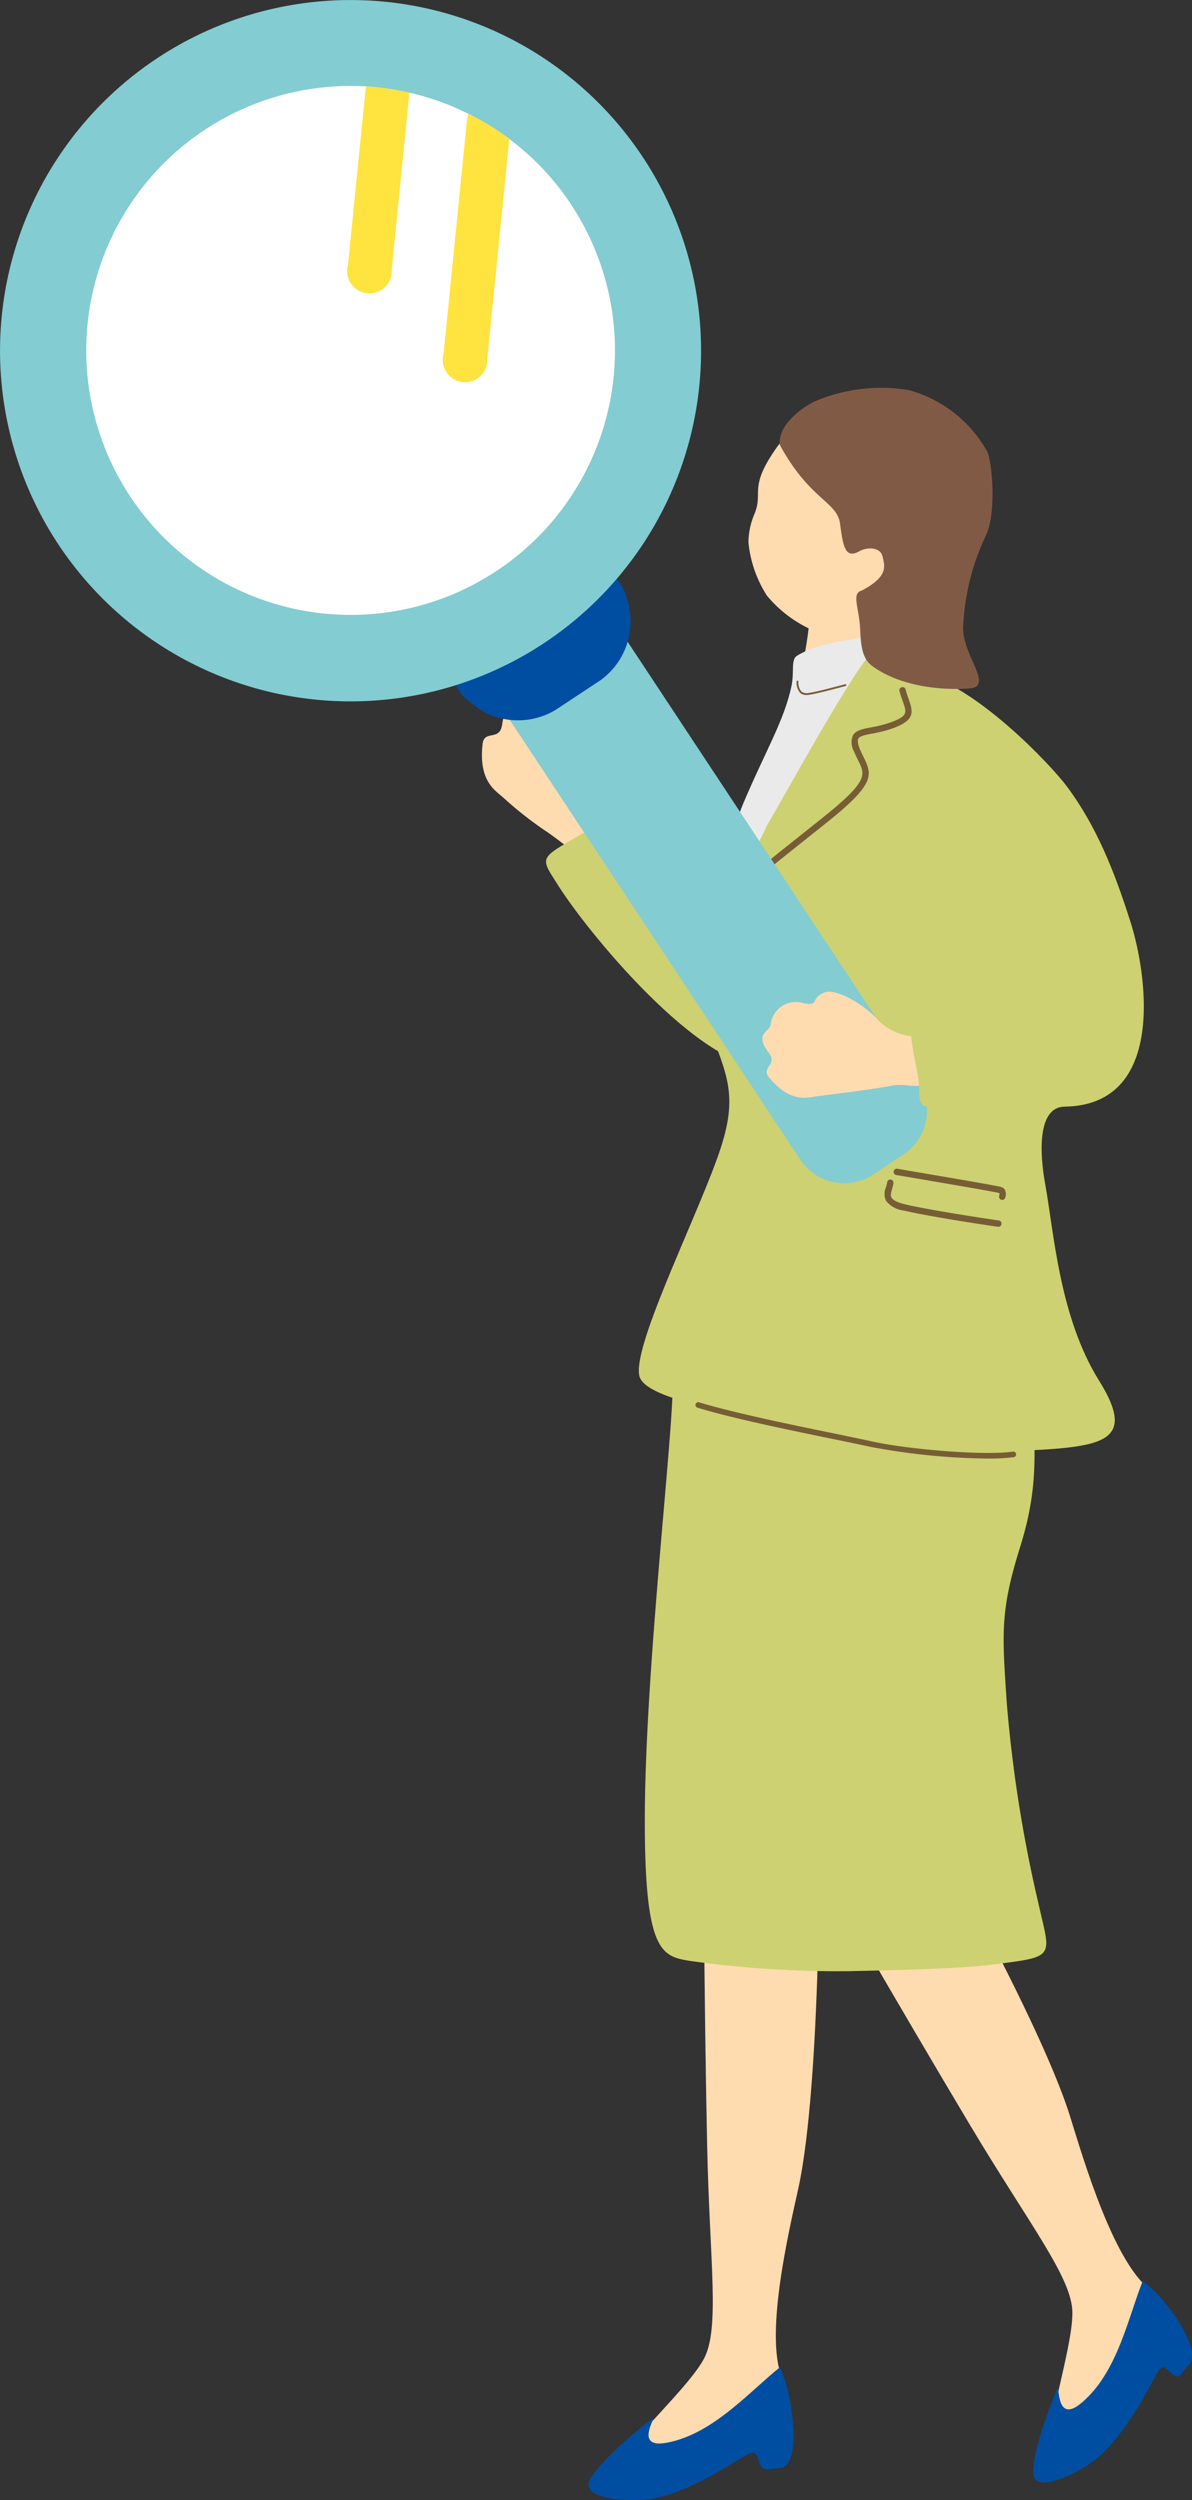 <svg xmlns="http://www.w3.org/2000/svg" viewBox="0 0 111.203 233.13">
  <rect x="0" y="0" width="111.203" height="233.13" fill="#333333" stroke="none"/>
  <g id="グループ_13851" data-name="グループ 13851" transform="translate(0 0)">
    <path id="パス_14104" data-name="パス 14104" d="M98.466,304.949c-1.98-3.784.472-14.053,1.35-18.056,2.128-9.715,2.11-34.867,1.766-36.384,0,0-10.662-.876-10.644,1.33.01,1.207.09,17.988.368,31.059.233,10.975,1.229,17.154-.341,19.975-1.752,3.149-8.567,8.956-7.25,9.722,3.488.929,15.994-3.1,14.752-7.646" transform="translate(-25.336 -82.84)" fill="#ffdbb0"/>
    <path id="パス_14105" data-name="パス 14105" d="M96.667,326.76c-2.83,2.248-6.218,6.2-10.5,7.03-3.346.663-.771-2.742-1.484-2.193-1.549,1.194-4.693,3.847-5.7,5.549-1.041,1.757,2.636,2.118,4.941,1.969,1.394-.09,3.95-.645,8.775-3.688,1.515-.955,1.768-.845,1.995.06.288,1.153.929.7,1.922.672,2.25-.057,1.145-7.231.049-9.4" transform="translate(-23.898 -106.016)" fill="#004ea2"/>
    <path id="パス_14106" data-name="パス 14106" d="M140.1,295.422c-3.593-2.309-6.541-12.447-7.759-16.359-2.957-9.5-15.415-31.347-16.465-32.494,0,0-9.7,4.513-8.592,6.421.605,1.044,8.977,15.589,15.684,26.81,5.632,9.423,9.554,14.3,9.585,17.529.035,3.6-3.015,12.021-1.491,12.035,3.491-.918,12.367-10.606,9.038-13.942" transform="translate(-32.509 -81.697)" fill="#ffdbb0"/>
    <path id="パス_14107" data-name="パス 14107" d="M148.551,315.24c-1.348,3.353-2.336,8.466-5.646,11.3-2.581,2.231-2.027-2-2.374-1.172-.755,1.8-2.175,5.664-2.209,7.643-.035,2.042,3.339.537,5.268-.733,1.167-.768,3.114-2.515,5.8-7.546.845-1.581.928-1.747,1.6-1.1,1.116,1.069,1.033.175,1.778-.48,1.586-1.393-2.2-6.57-4.222-7.914" transform="translate(-41.948 -102.522)" fill="#004ea2"/>
    <path id="パス_14108" data-name="パス 14108" d="M123.078,239.923a127.468,127.468,0,0,1-2.969-18.736c-.428-6.411-.647-8.539,1.221-14.505,1.476-4.717,1.581-8.031,1.136-13.857-.535-6.993-3.911-10.185-6.115-10.048-10.733.667-23.629,2.12-24.832,2.268a1.084,1.084,0,0,0-.5.176c-1.754.5-1.9,2.023-2.089,7-.262,6.848-2.611,27.065-2.592,40.11.017,12.153,1.623,12.442,4.214,12.875a99.46,99.46,0,0,0,14.685.959c5.675-.114,10.714-.256,13.66-.631,5.83-.743,5.3-.628,4.18-5.607" transform="translate(-26.183 -62.35)" fill="#cdd171"/>
    <path id="パス_14109" data-name="パス 14109" d="M74,118.342c-1.212-.856-2.3-1.771-3.474-2.567a34.131,34.131,0,0,1-3.94-3.089c-.73-.691-2.393-1.483-1.993-5.062.15-1.346,1.591-.216,1.821-1.791.386-2.652,1.7-1.4,2.289-1.958,1.021-.971,2.929-.684,3.955.9s.87,0,2.483.9c.971.543,1.872,3.593,1.708,5.873s-.134,2.124.612,2.88c.764.774-2.842,4.349-3.461,3.911" transform="translate(-19.572 -38.253)" fill="#ffdbb0"/>
    <path id="パス_14110" data-name="パス 14110" d="M82.86,118.47c3.8,4.255,6.1,9.056,7.7,8.676,2.011-.478,3.806-7.215,10.849-8.923,2.979-.722,11.063,2.664,9.638,8.337-1.119,4.454-10.028,13.6-16.584,15.365-5.842,1.573-17.083-11.859-20.209-16.782-1.857-2.926-1.837-2.407,3.015-5.308,4.784-2.859,4.346-2.763,5.593-1.366" transform="translate(-22.172 -42.561)" fill="#cdd171"/>
    <path id="パス_14111" data-name="パス 14111" d="M111.509,89.683c-.268.006-4.465-.18-4.8-.2a33.248,33.248,0,0,1-.773,6.517,37.179,37.179,0,0,1-3.26,10.1c-1.01,2.167,1.037,3.236,5.766,2.523,2.408-.364,10.083,1.965,9.545-.563-1.067-5.007-2.469-9.614-4.285-10.67a5.166,5.166,0,0,1-2.143-4.075c-.136-1.419-.041-3.245-.049-3.623" transform="translate(-31.061 -34.057)" fill="#ffdbb0"/>
    <path id="パス_14112" data-name="パス 14112" d="M116.116,115.839c.656-7.937,1.1-7.739-2.018-13.118-1.25-2.158-.67-8.1-4.686-7.424-3.046.517-4.541.865-5.838,1.658-.583.357-.247,1.453-.5,2.739-.649,3.244-2.464,6.168-4.541,11.1-1.153,2.739-2.307,8.5-2.163,10.379.437,5.68,3.381,3.764,9.8,3.892,7.208.144,9.276-1.118,9.947-9.225" transform="translate(-29.221 -35.806)" fill="#eaeaea"/>
    <path id="パス_14113" data-name="パス 14113" d="M97.5,113.153c.833-1.288,8.7-15.786,10.08-16.348,2.677-1.095,1.751,1.678,4.038,2.129,5.182,1.024,12.312,8.536,13.855,10.606,2.768,3.714,4.447,7.944,5.949,12.691,1.5,4.729,3.372,17.026-6.161,17.166-2.569.038-2.334,4.383-1.808,7.255.791,4.325,1.3,12.327,5,18.259,4.081,6.543-.539,6.225-10.282,6.727-6.715.346-11.518-1.143-17.395-2.4-5.382-1.153-14.607-2.4-15.184-4.709-.664-2.657,4.863-13.772,7.208-20.182,2.162-5.91,1.057-7.64-.961-12.974-.768-2.028-.6-3.985.672-7.976,1.153-3.6,3.885-7.71,4.991-10.243" transform="translate(-25.94 -36.202)" fill="#cdd171"/>
    <path id="パス_14114" data-name="パス 14114" d="M101.012,119.9a.3.3,0,0,0,.229-.1c.461-.534.918-.9,5.285-4.376l1.015-.808c4.583-3.652,4.426-4.48,3.59-6.163-.116-.231-.241-.484-.358-.771-.2-.484-.249-.82-.153-1,.134-.248.651-.346,1.306-.472a11.734,11.734,0,0,0,1.941-.5c2.03-.752,1.885-1.481,1.453-2.7-.1-.277-.208-.591-.3-.953a.3.3,0,0,0-.573.148c.1.381.215.711.318,1,.38,1.076.482,1.366-1.1,1.952a11.01,11.01,0,0,1-1.846.473c-.809.154-1.446.277-1.715.771a1.741,1.741,0,0,0,.124,1.5c.123.3.255.568.376.812.681,1.37.964,1.938-3.429,5.436l-1.014.808c-4.406,3.51-4.867,3.877-5.364,4.452a.3.3,0,0,0,.218.489" transform="translate(-30.545 -37.805)" fill="#775d36"/>
    <path id="パス_14115" data-name="パス 14115" d="M129.09,172.208a.3.3,0,0,0,.033-.589c-1.274-.177-6.487-.972-8.744-1.5-.711-.169-1.146-.38-1.291-.628-.123-.21-.043-.486.049-.808a3.66,3.66,0,0,0,.129-.554.3.3,0,0,0-.256-.33.3.3,0,0,0-.331.256,3.007,3.007,0,0,1-.11.464,1.543,1.543,0,0,0,.008,1.269,2.468,2.468,0,0,0,1.667.906c2.277.537,7.518,1.337,8.8,1.515a.232.232,0,0,0,.049,0" transform="translate(-35.916 -57.807)" fill="#775d36"/>
    <path id="パス_14116" data-name="パス 14116" d="M129.82,169.265a.3.3,0,0,0,.281-.237.922.922,0,0,0-.056-.724c-.15-.222-.4-.267-.777-.336l-.251-.047c-1.007-.2-5.567-.975-7.759-1.348l-1.18-.2a.3.3,0,1,0-.1.582l1.181.2c2.189.373,6.744,1.148,7.743,1.345l.26.049a1.881,1.881,0,0,1,.4.1,1.033,1.033,0,0,1-.042.264.3.3,0,0,0,.231.349.308.308,0,0,0,.066.006" transform="translate(-36.311 -57.375)" fill="#775d36"/>
    <path id="パス_14117" data-name="パス 14117" d="M105.5,135.126a4.9,4.9,0,0,1-1.381,6.765l-2.859,1.891A4.9,4.9,0,0,1,94.5,142.4L66.172,99.552a4.9,4.9,0,0,1,1.381-6.766l2.86-1.89a4.9,4.9,0,0,1,6.765,1.381Z" transform="translate(-19.823 -34.243)" fill="#83ccd2"/>
    <path id="パス_14118" data-name="パス 14118" d="M76.965,89.049a6.765,6.765,0,0,1-2.545,7.33l-4.2,2.775a6.765,6.765,0,0,1-7.741-.53l-.433-.38a3.546,3.546,0,0,1,.406-5.915l8.729-5.77a3.547,3.547,0,0,1,5.6,1.945Z" transform="translate(-18.392 -32.953)" fill="#004ea2"/>
    <path id="パス_14119" data-name="パス 14119" d="M59.983,24.606a32.7,32.7,0,1,1-45.311-9.247,32.7,32.7,0,0,1,45.311,9.247" transform="translate(0 -9.934)" fill="#83ccd2"/>
    <path id="パス_14120" data-name="パス 14120" d="M56.784,32.52a24.662,24.662,0,1,1-19.16-11.039,24.952,24.952,0,0,1,4.063.587A24.154,24.154,0,0,1,47.2,24.043a22.854,22.854,0,0,1,3.81,2.344,24.555,24.555,0,0,1,5.778,6.133" transform="translate(-3.491 -13.424)" fill="#fff"/>
    <path id="パス_14121" data-name="パス 14121" d="M52.319,22.086,50.671,38.568a2.084,2.084,0,1,1-4.088-.406L48.256,21.5a24.952,24.952,0,0,1,4.063.587" transform="translate(-14.123 -13.442)" fill="#ffe33f"/>
    <path id="パス_14122" data-name="パス 14122" d="M65.519,27.52,63.466,47.966a2.082,2.082,0,1,1-4.081-.41l2.17-21.69a3.055,3.055,0,0,1,.153-.69,22.9,22.9,0,0,1,3.81,2.344" transform="translate(-18.004 -14.557)" fill="#ffe33f"/>
    <path id="パス_14123" data-name="パス 14123" d="M117.178,151.371c-1.3.242-1.857-.189-3.1.068s-4.653.694-6.839.966c-.889.111-2.51.722-4.548-1.76-.766-.933.852-1.151-.011-2.277-1.453-1.9.165-1.952.173-2.679a2.365,2.365,0,0,1,3.037-1.964c1.652.332.539-.557,2.119-1.026.951-.281,3.459,1.039,4.813,2.562a5.262,5.262,0,0,0,4.152,1.582c.97-.007.868,4.4.2,4.527" transform="translate(-30.956 -50.186)" fill="#ffdbb0"/>
    <path id="パス_14124" data-name="パス 14124" d="M122.485,144.189c.755-.3,4.527-2.081,6.834-3.427,4.58-2.671,6.749-.36,7.592,1.73,1.238,3.071-2.4,5.574-5.3,7.342a32.157,32.157,0,0,1-7.057,2.478c-1.626.3-1.806.12-1.814-1.641s-1.5-5.979-.254-6.482" transform="translate(-36.994 -49.245)" fill="#cdd171"/>
    <path id="パス_14125" data-name="パス 14125" d="M115.448,82.675c-2.558,2.436-5.627,3.126-7.852,2.493a11.642,11.642,0,0,1-5.655-3.732,11.171,11.171,0,0,1-1.727-4.98,7.076,7.076,0,0,1,.57-2.662c.842-2.011-.61-2.387,2.065-6.17.812-1.149,5.252-6.218,11.344-4.837,5.355,1.213,6.609,14.79,1.255,19.888" transform="translate(-30.392 -25.891)" fill="#ffdbb0"/>
    <path id="パス_14126" data-name="パス 14126" d="M104.421,67.173c-.21-1.541,1.389-3.067,3.109-4.01a15.823,15.823,0,0,1,8.943-1.108,11.98,11.98,0,0,1,7.286,5.733c.448.859.927,5.891-.2,7.978a22.152,22.152,0,0,0-2.042,8.27c-.177,2.623,2.925,5.653.612,5.834-2.006.158-6.2.031-9.109-2.1-1.1-.806-1.049-2.454-1.131-3.682-.121-1.782-.778-3.1.149-3.337,2.547-1.335,2.154-2.3,1.958-3.185s-1.428-.9-2.158-.49c-1.323.743-1.524-.427-1.808-2.57-.274-2.075-2.809-2.186-5.608-7.327" transform="translate(-31.661 -25.673)" fill="#815a46"/>
    <path id="パス_14127" data-name="パス 14127" d="M120.462,202.859a62.256,62.256,0,0,1-11.012-1.089c-.922-.2-2.187-.465-3.63-.761-3.918-.8-9.283-1.906-12.535-2.9a.262.262,0,0,1,.153-.5c3.229.982,8.58,2.082,12.488,2.884,1.445.3,2.712.557,3.637.763,3.323.739,10.443,1.347,13.169.957a.261.261,0,1,1,.073.517,17.477,17.477,0,0,1-2.343.125" transform="translate(-28.234 -66.847)" fill="#775d36"/>
    <path id="パス_14128" data-name="パス 14128" d="M107.583,102.369a.862.862,0,0,1-.581-.192,1.4,1.4,0,0,1-.341-1.067.087.087,0,0,1,.174,0,1.255,1.255,0,0,0,.28.935.821.821,0,0,0,.677.132c.745-.111,2.067-.463,2.856-.672.231-.061.42-.111.548-.143a.086.086,0,0,1,.105.063.085.085,0,0,1-.063.105c-.126.032-.316.082-.544.143-.794.21-2.122.563-2.876.676a1.565,1.565,0,0,1-.235.019" transform="translate(-32.346 -37.559)" fill="#775d36"/>
  </g>
</svg>
